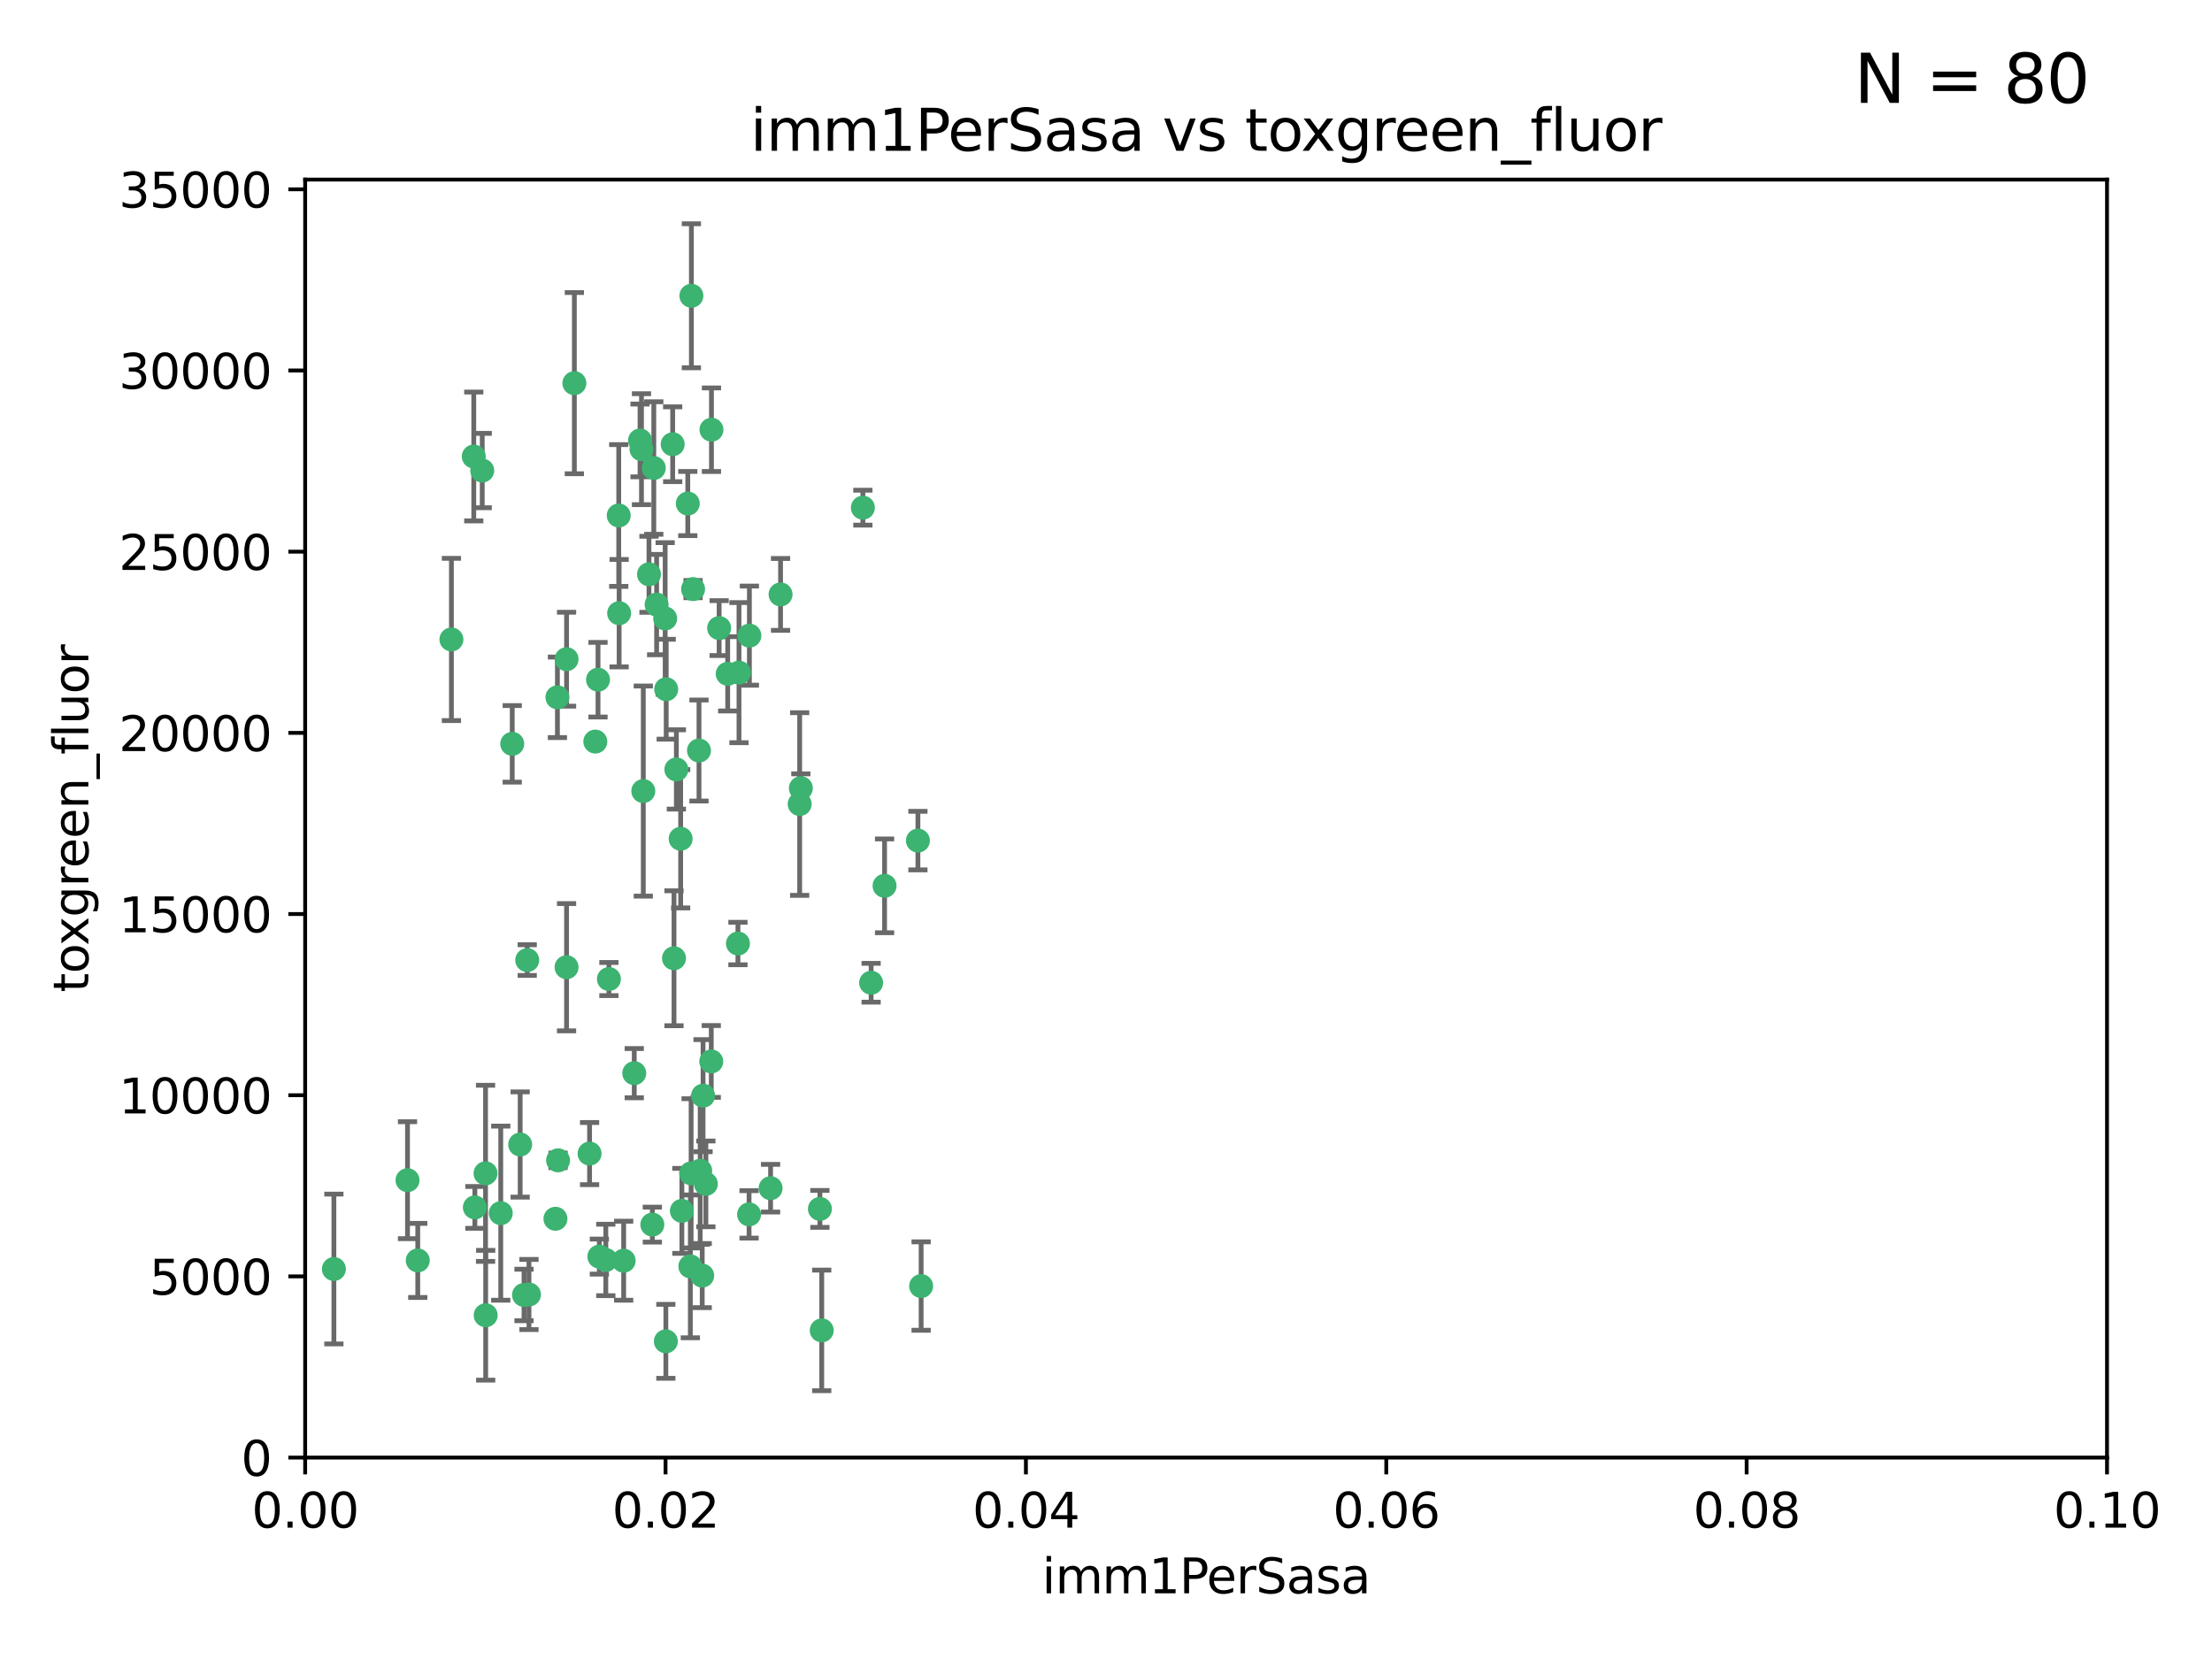 <?xml version="1.0" encoding="utf-8" standalone="no"?>
<!DOCTYPE svg PUBLIC "-//W3C//DTD SVG 1.1//EN"
  "http://www.w3.org/Graphics/SVG/1.1/DTD/svg11.dtd">
<svg xmlns:xlink="http://www.w3.org/1999/xlink" width="460.8pt" height="345.6pt" viewBox="0 0 460.8 345.6" xmlns="http://www.w3.org/2000/svg" version="1.1">
 <defs>
  <style type="text/css">*{stroke-linejoin: round; stroke-linecap: butt}</style>
 </defs>
 <g id="figure_1">
  <g id="patch_1">
   <path d="M 0 345.6 
L 460.8 345.6 
L 460.8 0 
L 0 0 
z
" style="fill: #ffffff"/>
  </g>
  <g id="axes_1">
   <g id="patch_2">
    <path d="M 63.571 303.64 
L 438.93 303.64 
L 438.93 37.411 
L 63.571 37.411 
z
" style="fill: #ffffff"/>
   </g>
   <g id="PathCollection_1">
    <defs>
     <path id="m66734a2873" d="M 0 1.118 
C 0.297 1.118 0.581 1 0.791 0.791 
C 1 0.581 1.118 0.297 1.118 0 
C 1.118 -0.297 1 -0.581 0.791 -0.791 
C 0.581 -1 0.297 -1.118 0 -1.118 
C -0.297 -1.118 -0.581 -1 -0.791 -0.791 
C -1 -0.581 -1.118 -0.297 -1.118 0 
C -1.118 0.297 -1 0.581 -0.791 0.791 
C -0.581 1 -0.297 1.118 0 1.118 
z
" style="stroke: #3cb371"/>
    </defs>
    <g clip-path="url(#p6721b896ba)">
     <use xlink:href="#m66734a2873" x="100.458" y="98.026" style="fill: #3cb371; stroke: #3cb371"/>
     <use xlink:href="#m66734a2873" x="98.695" y="95.094" style="fill: #3cb371; stroke: #3cb371"/>
     <use xlink:href="#m66734a2873" x="148.21" y="89.516" style="fill: #3cb371; stroke: #3cb371"/>
     <use xlink:href="#m66734a2873" x="138.568" y="128.839" style="fill: #3cb371; stroke: #3cb371"/>
     <use xlink:href="#m66734a2873" x="118.027" y="137.321" style="fill: #3cb371; stroke: #3cb371"/>
     <use xlink:href="#m66734a2873" x="133.331" y="91.754" style="fill: #3cb371; stroke: #3cb371"/>
     <use xlink:href="#m66734a2873" x="136.786" y="125.947" style="fill: #3cb371; stroke: #3cb371"/>
     <use xlink:href="#m66734a2873" x="124.016" y="154.483" style="fill: #3cb371; stroke: #3cb371"/>
     <use xlink:href="#m66734a2873" x="128.894" y="107.386" style="fill: #3cb371; stroke: #3cb371"/>
     <use xlink:href="#m66734a2873" x="135.196" y="119.635" style="fill: #3cb371; stroke: #3cb371"/>
     <use xlink:href="#m66734a2873" x="119.649" y="79.819" style="fill: #3cb371; stroke: #3cb371"/>
     <use xlink:href="#m66734a2873" x="144.38" y="122.72" style="fill: #3cb371; stroke: #3cb371"/>
     <use xlink:href="#m66734a2873" x="126.849" y="203.953" style="fill: #3cb371; stroke: #3cb371"/>
     <use xlink:href="#m66734a2873" x="106.707" y="154.954" style="fill: #3cb371; stroke: #3cb371"/>
     <use xlink:href="#m66734a2873" x="143.28" y="104.896" style="fill: #3cb371; stroke: #3cb371"/>
     <use xlink:href="#m66734a2873" x="145.613" y="156.348" style="fill: #3cb371; stroke: #3cb371"/>
     <use xlink:href="#m66734a2873" x="179.751" y="105.756" style="fill: #3cb371; stroke: #3cb371"/>
     <use xlink:href="#m66734a2873" x="136.196" y="97.498" style="fill: #3cb371; stroke: #3cb371"/>
     <use xlink:href="#m66734a2873" x="140.132" y="92.545" style="fill: #3cb371; stroke: #3cb371"/>
     <use xlink:href="#m66734a2873" x="109.831" y="200.005" style="fill: #3cb371; stroke: #3cb371"/>
     <use xlink:href="#m66734a2873" x="149.81" y="130.84" style="fill: #3cb371; stroke: #3cb371"/>
     <use xlink:href="#m66734a2873" x="135.895" y="255.109" style="fill: #3cb371; stroke: #3cb371"/>
     <use xlink:href="#m66734a2873" x="140.407" y="199.62" style="fill: #3cb371; stroke: #3cb371"/>
     <use xlink:href="#m66734a2873" x="151.594" y="140.37" style="fill: #3cb371; stroke: #3cb371"/>
     <use xlink:href="#m66734a2873" x="133.632" y="93.572" style="fill: #3cb371; stroke: #3cb371"/>
     <use xlink:href="#m66734a2873" x="128.977" y="127.738" style="fill: #3cb371; stroke: #3cb371"/>
     <use xlink:href="#m66734a2873" x="116.121" y="145.262" style="fill: #3cb371; stroke: #3cb371"/>
     <use xlink:href="#m66734a2873" x="153.946" y="140.122" style="fill: #3cb371; stroke: #3cb371"/>
     <use xlink:href="#m66734a2873" x="145.864" y="243.887" style="fill: #3cb371; stroke: #3cb371"/>
     <use xlink:href="#m66734a2873" x="144.029" y="61.614" style="fill: #3cb371; stroke: #3cb371"/>
     <use xlink:href="#m66734a2873" x="156.112" y="132.411" style="fill: #3cb371; stroke: #3cb371"/>
     <use xlink:href="#m66734a2873" x="115.709" y="253.893" style="fill: #3cb371; stroke: #3cb371"/>
     <use xlink:href="#m66734a2873" x="160.527" y="247.522" style="fill: #3cb371; stroke: #3cb371"/>
     <use xlink:href="#m66734a2873" x="181.47" y="204.723" style="fill: #3cb371; stroke: #3cb371"/>
     <use xlink:href="#m66734a2873" x="166.831" y="164.19" style="fill: #3cb371; stroke: #3cb371"/>
     <use xlink:href="#m66734a2873" x="94.037" y="133.213" style="fill: #3cb371; stroke: #3cb371"/>
     <use xlink:href="#m66734a2873" x="140.899" y="160.289" style="fill: #3cb371; stroke: #3cb371"/>
     <use xlink:href="#m66734a2873" x="153.727" y="196.552" style="fill: #3cb371; stroke: #3cb371"/>
     <use xlink:href="#m66734a2873" x="148.169" y="221.118" style="fill: #3cb371; stroke: #3cb371"/>
     <use xlink:href="#m66734a2873" x="141.792" y="174.728" style="fill: #3cb371; stroke: #3cb371"/>
     <use xlink:href="#m66734a2873" x="143.973" y="244.424" style="fill: #3cb371; stroke: #3cb371"/>
     <use xlink:href="#m66734a2873" x="69.554" y="264.357" style="fill: #3cb371; stroke: #3cb371"/>
     <use xlink:href="#m66734a2873" x="124.578" y="141.593" style="fill: #3cb371; stroke: #3cb371"/>
     <use xlink:href="#m66734a2873" x="191.219" y="175.112" style="fill: #3cb371; stroke: #3cb371"/>
     <use xlink:href="#m66734a2873" x="109.163" y="269.764" style="fill: #3cb371; stroke: #3cb371"/>
     <use xlink:href="#m66734a2873" x="98.924" y="251.524" style="fill: #3cb371; stroke: #3cb371"/>
     <use xlink:href="#m66734a2873" x="134.01" y="164.794" style="fill: #3cb371; stroke: #3cb371"/>
     <use xlink:href="#m66734a2873" x="124.855" y="261.772" style="fill: #3cb371; stroke: #3cb371"/>
     <use xlink:href="#m66734a2873" x="129.921" y="262.628" style="fill: #3cb371; stroke: #3cb371"/>
     <use xlink:href="#m66734a2873" x="87.028" y="262.571" style="fill: #3cb371; stroke: #3cb371"/>
     <use xlink:href="#m66734a2873" x="126.203" y="262.474" style="fill: #3cb371; stroke: #3cb371"/>
     <use xlink:href="#m66734a2873" x="138.782" y="143.576" style="fill: #3cb371; stroke: #3cb371"/>
     <use xlink:href="#m66734a2873" x="84.891" y="245.856" style="fill: #3cb371; stroke: #3cb371"/>
     <use xlink:href="#m66734a2873" x="108.36" y="238.42" style="fill: #3cb371; stroke: #3cb371"/>
     <use xlink:href="#m66734a2873" x="142.046" y="252.246" style="fill: #3cb371; stroke: #3cb371"/>
     <use xlink:href="#m66734a2873" x="59.032" y="258.827" style="fill: #3cb371; stroke: #3cb371"/>
     <use xlink:href="#m66734a2873" x="170.802" y="251.838" style="fill: #3cb371; stroke: #3cb371"/>
     <use xlink:href="#m66734a2873" x="138.709" y="279.423" style="fill: #3cb371; stroke: #3cb371"/>
     <use xlink:href="#m66734a2873" x="166.587" y="167.495" style="fill: #3cb371; stroke: #3cb371"/>
     <use xlink:href="#m66734a2873" x="104.316" y="252.723" style="fill: #3cb371; stroke: #3cb371"/>
     <use xlink:href="#m66734a2873" x="132.127" y="223.562" style="fill: #3cb371; stroke: #3cb371"/>
     <use xlink:href="#m66734a2873" x="101.148" y="244.428" style="fill: #3cb371; stroke: #3cb371"/>
     <use xlink:href="#m66734a2873" x="101.176" y="273.991" style="fill: #3cb371; stroke: #3cb371"/>
     <use xlink:href="#m66734a2873" x="162.604" y="123.828" style="fill: #3cb371; stroke: #3cb371"/>
     <use xlink:href="#m66734a2873" x="122.819" y="240.314" style="fill: #3cb371; stroke: #3cb371"/>
     <use xlink:href="#m66734a2873" x="116.256" y="241.718" style="fill: #3cb371; stroke: #3cb371"/>
     <use xlink:href="#m66734a2873" x="156.045" y="252.978" style="fill: #3cb371; stroke: #3cb371"/>
     <use xlink:href="#m66734a2873" x="110.194" y="269.669" style="fill: #3cb371; stroke: #3cb371"/>
     <use xlink:href="#m66734a2873" x="146.283" y="265.728" style="fill: #3cb371; stroke: #3cb371"/>
     <use xlink:href="#m66734a2873" x="171.183" y="277.145" style="fill: #3cb371; stroke: #3cb371"/>
     <use xlink:href="#m66734a2873" x="118.024" y="201.488" style="fill: #3cb371; stroke: #3cb371"/>
     <use xlink:href="#m66734a2873" x="143.811" y="263.81" style="fill: #3cb371; stroke: #3cb371"/>
     <use xlink:href="#m66734a2873" x="184.271" y="184.534" style="fill: #3cb371; stroke: #3cb371"/>
     <use xlink:href="#m66734a2873" x="147.046" y="246.624" style="fill: #3cb371; stroke: #3cb371"/>
     <use xlink:href="#m66734a2873" x="191.887" y="267.91" style="fill: #3cb371; stroke: #3cb371"/>
     <use xlink:href="#m66734a2873" x="146.461" y="228.248" style="fill: #3cb371; stroke: #3cb371"/>
    </g>
   </g>
   <g id="matplotlib.axis_1">
    <g id="xtick_1">
     <g id="line2d_1">
      <defs>
       <path id="m97f0ced7b3" d="M 0 0 
L 0 3.5 
" style="stroke: #000000; stroke-width: 0.8"/>
      </defs>
      <g>
       <use xlink:href="#m97f0ced7b3" x="63.571" y="303.64" style="stroke: #000000; stroke-width: 0.8"/>
      </g>
     </g>
     <g id="text_1">
      <!-- 0.00 -->
      <g transform="translate(52.438 318.238)scale(0.1 -0.1)">
       <defs>
        <path id="DejaVuSans-30" d="M 2034 4250 
Q 1547 4250 1301 3770 
Q 1056 3291 1056 2328 
Q 1056 1369 1301 889 
Q 1547 409 2034 409 
Q 2525 409 2770 889 
Q 3016 1369 3016 2328 
Q 3016 3291 2770 3770 
Q 2525 4250 2034 4250 
z
M 2034 4750 
Q 2819 4750 3233 4129 
Q 3647 3509 3647 2328 
Q 3647 1150 3233 529 
Q 2819 -91 2034 -91 
Q 1250 -91 836 529 
Q 422 1150 422 2328 
Q 422 3509 836 4129 
Q 1250 4750 2034 4750 
z
" transform="scale(0.016)"/>
        <path id="DejaVuSans-2e" d="M 684 794 
L 1344 794 
L 1344 0 
L 684 0 
L 684 794 
z
" transform="scale(0.016)"/>
       </defs>
       <use xlink:href="#DejaVuSans-30"/>
       <use xlink:href="#DejaVuSans-2e" x="63.623"/>
       <use xlink:href="#DejaVuSans-30" x="95.41"/>
       <use xlink:href="#DejaVuSans-30" x="159.033"/>
      </g>
     </g>
    </g>
    <g id="xtick_2">
     <g id="line2d_2">
      <g>
       <use xlink:href="#m97f0ced7b3" x="138.643" y="303.64" style="stroke: #000000; stroke-width: 0.8"/>
      </g>
     </g>
     <g id="text_2">
      <!-- 0.02 -->
      <g transform="translate(127.51 318.238)scale(0.1 -0.1)">
       <defs>
        <path id="DejaVuSans-32" d="M 1228 531 
L 3431 531 
L 3431 0 
L 469 0 
L 469 531 
Q 828 903 1448 1529 
Q 2069 2156 2228 2338 
Q 2531 2678 2651 2914 
Q 2772 3150 2772 3378 
Q 2772 3750 2511 3984 
Q 2250 4219 1831 4219 
Q 1534 4219 1204 4116 
Q 875 4013 500 3803 
L 500 4441 
Q 881 4594 1212 4672 
Q 1544 4750 1819 4750 
Q 2544 4750 2975 4387 
Q 3406 4025 3406 3419 
Q 3406 3131 3298 2873 
Q 3191 2616 2906 2266 
Q 2828 2175 2409 1742 
Q 1991 1309 1228 531 
z
" transform="scale(0.016)"/>
       </defs>
       <use xlink:href="#DejaVuSans-30"/>
       <use xlink:href="#DejaVuSans-2e" x="63.623"/>
       <use xlink:href="#DejaVuSans-30" x="95.41"/>
       <use xlink:href="#DejaVuSans-32" x="159.033"/>
      </g>
     </g>
    </g>
    <g id="xtick_3">
     <g id="line2d_3">
      <g>
       <use xlink:href="#m97f0ced7b3" x="213.715" y="303.64" style="stroke: #000000; stroke-width: 0.8"/>
      </g>
     </g>
     <g id="text_3">
      <!-- 0.04 -->
      <g transform="translate(202.582 318.238)scale(0.1 -0.1)">
       <defs>
        <path id="DejaVuSans-34" d="M 2419 4116 
L 825 1625 
L 2419 1625 
L 2419 4116 
z
M 2253 4666 
L 3047 4666 
L 3047 1625 
L 3713 1625 
L 3713 1100 
L 3047 1100 
L 3047 0 
L 2419 0 
L 2419 1100 
L 313 1100 
L 313 1709 
L 2253 4666 
z
" transform="scale(0.016)"/>
       </defs>
       <use xlink:href="#DejaVuSans-30"/>
       <use xlink:href="#DejaVuSans-2e" x="63.623"/>
       <use xlink:href="#DejaVuSans-30" x="95.41"/>
       <use xlink:href="#DejaVuSans-34" x="159.033"/>
      </g>
     </g>
    </g>
    <g id="xtick_4">
     <g id="line2d_4">
      <g>
       <use xlink:href="#m97f0ced7b3" x="288.786" y="303.64" style="stroke: #000000; stroke-width: 0.8"/>
      </g>
     </g>
     <g id="text_4">
      <!-- 0.06 -->
      <g transform="translate(277.654 318.238)scale(0.1 -0.1)">
       <defs>
        <path id="DejaVuSans-36" d="M 2113 2584 
Q 1688 2584 1439 2293 
Q 1191 2003 1191 1497 
Q 1191 994 1439 701 
Q 1688 409 2113 409 
Q 2538 409 2786 701 
Q 3034 994 3034 1497 
Q 3034 2003 2786 2293 
Q 2538 2584 2113 2584 
z
M 3366 4563 
L 3366 3988 
Q 3128 4100 2886 4159 
Q 2644 4219 2406 4219 
Q 1781 4219 1451 3797 
Q 1122 3375 1075 2522 
Q 1259 2794 1537 2939 
Q 1816 3084 2150 3084 
Q 2853 3084 3261 2657 
Q 3669 2231 3669 1497 
Q 3669 778 3244 343 
Q 2819 -91 2113 -91 
Q 1303 -91 875 529 
Q 447 1150 447 2328 
Q 447 3434 972 4092 
Q 1497 4750 2381 4750 
Q 2619 4750 2861 4703 
Q 3103 4656 3366 4563 
z
" transform="scale(0.016)"/>
       </defs>
       <use xlink:href="#DejaVuSans-30"/>
       <use xlink:href="#DejaVuSans-2e" x="63.623"/>
       <use xlink:href="#DejaVuSans-30" x="95.41"/>
       <use xlink:href="#DejaVuSans-36" x="159.033"/>
      </g>
     </g>
    </g>
    <g id="xtick_5">
     <g id="line2d_5">
      <g>
       <use xlink:href="#m97f0ced7b3" x="363.858" y="303.64" style="stroke: #000000; stroke-width: 0.8"/>
      </g>
     </g>
     <g id="text_5">
      <!-- 0.08 -->
      <g transform="translate(352.725 318.238)scale(0.1 -0.1)">
       <defs>
        <path id="DejaVuSans-38" d="M 2034 2216 
Q 1584 2216 1326 1975 
Q 1069 1734 1069 1313 
Q 1069 891 1326 650 
Q 1584 409 2034 409 
Q 2484 409 2743 651 
Q 3003 894 3003 1313 
Q 3003 1734 2745 1975 
Q 2488 2216 2034 2216 
z
M 1403 2484 
Q 997 2584 770 2862 
Q 544 3141 544 3541 
Q 544 4100 942 4425 
Q 1341 4750 2034 4750 
Q 2731 4750 3128 4425 
Q 3525 4100 3525 3541 
Q 3525 3141 3298 2862 
Q 3072 2584 2669 2484 
Q 3125 2378 3379 2068 
Q 3634 1759 3634 1313 
Q 3634 634 3220 271 
Q 2806 -91 2034 -91 
Q 1263 -91 848 271 
Q 434 634 434 1313 
Q 434 1759 690 2068 
Q 947 2378 1403 2484 
z
M 1172 3481 
Q 1172 3119 1398 2916 
Q 1625 2713 2034 2713 
Q 2441 2713 2670 2916 
Q 2900 3119 2900 3481 
Q 2900 3844 2670 4047 
Q 2441 4250 2034 4250 
Q 1625 4250 1398 4047 
Q 1172 3844 1172 3481 
z
" transform="scale(0.016)"/>
       </defs>
       <use xlink:href="#DejaVuSans-30"/>
       <use xlink:href="#DejaVuSans-2e" x="63.623"/>
       <use xlink:href="#DejaVuSans-30" x="95.41"/>
       <use xlink:href="#DejaVuSans-38" x="159.033"/>
      </g>
     </g>
    </g>
    <g id="xtick_6">
     <g id="line2d_6">
      <g>
       <use xlink:href="#m97f0ced7b3" x="438.93" y="303.64" style="stroke: #000000; stroke-width: 0.8"/>
      </g>
     </g>
     <g id="text_6">
      <!-- 0.10 -->
      <g transform="translate(427.797 318.238)scale(0.1 -0.1)">
       <defs>
        <path id="DejaVuSans-31" d="M 794 531 
L 1825 531 
L 1825 4091 
L 703 3866 
L 703 4441 
L 1819 4666 
L 2450 4666 
L 2450 531 
L 3481 531 
L 3481 0 
L 794 0 
L 794 531 
z
" transform="scale(0.016)"/>
       </defs>
       <use xlink:href="#DejaVuSans-30"/>
       <use xlink:href="#DejaVuSans-2e" x="63.623"/>
       <use xlink:href="#DejaVuSans-31" x="95.41"/>
       <use xlink:href="#DejaVuSans-30" x="159.033"/>
      </g>
     </g>
    </g>
    <g id="text_7">
     <!-- imm1PerSasa -->
     <g transform="translate(217.067 331.917)scale(0.1 -0.1)">
      <defs>
       <path id="DejaVuSans-69" d="M 603 3500 
L 1178 3500 
L 1178 0 
L 603 0 
L 603 3500 
z
M 603 4863 
L 1178 4863 
L 1178 4134 
L 603 4134 
L 603 4863 
z
" transform="scale(0.016)"/>
       <path id="DejaVuSans-6d" d="M 3328 2828 
Q 3544 3216 3844 3400 
Q 4144 3584 4550 3584 
Q 5097 3584 5394 3201 
Q 5691 2819 5691 2113 
L 5691 0 
L 5113 0 
L 5113 2094 
Q 5113 2597 4934 2840 
Q 4756 3084 4391 3084 
Q 3944 3084 3684 2787 
Q 3425 2491 3425 1978 
L 3425 0 
L 2847 0 
L 2847 2094 
Q 2847 2600 2669 2842 
Q 2491 3084 2119 3084 
Q 1678 3084 1418 2786 
Q 1159 2488 1159 1978 
L 1159 0 
L 581 0 
L 581 3500 
L 1159 3500 
L 1159 2956 
Q 1356 3278 1631 3431 
Q 1906 3584 2284 3584 
Q 2666 3584 2933 3390 
Q 3200 3197 3328 2828 
z
" transform="scale(0.016)"/>
       <path id="DejaVuSans-50" d="M 1259 4147 
L 1259 2394 
L 2053 2394 
Q 2494 2394 2734 2622 
Q 2975 2850 2975 3272 
Q 2975 3691 2734 3919 
Q 2494 4147 2053 4147 
L 1259 4147 
z
M 628 4666 
L 2053 4666 
Q 2838 4666 3239 4311 
Q 3641 3956 3641 3272 
Q 3641 2581 3239 2228 
Q 2838 1875 2053 1875 
L 1259 1875 
L 1259 0 
L 628 0 
L 628 4666 
z
" transform="scale(0.016)"/>
       <path id="DejaVuSans-65" d="M 3597 1894 
L 3597 1613 
L 953 1613 
Q 991 1019 1311 708 
Q 1631 397 2203 397 
Q 2534 397 2845 478 
Q 3156 559 3463 722 
L 3463 178 
Q 3153 47 2828 -22 
Q 2503 -91 2169 -91 
Q 1331 -91 842 396 
Q 353 884 353 1716 
Q 353 2575 817 3079 
Q 1281 3584 2069 3584 
Q 2775 3584 3186 3129 
Q 3597 2675 3597 1894 
z
M 3022 2063 
Q 3016 2534 2758 2815 
Q 2500 3097 2075 3097 
Q 1594 3097 1305 2825 
Q 1016 2553 972 2059 
L 3022 2063 
z
" transform="scale(0.016)"/>
       <path id="DejaVuSans-72" d="M 2631 2963 
Q 2534 3019 2420 3045 
Q 2306 3072 2169 3072 
Q 1681 3072 1420 2755 
Q 1159 2438 1159 1844 
L 1159 0 
L 581 0 
L 581 3500 
L 1159 3500 
L 1159 2956 
Q 1341 3275 1631 3429 
Q 1922 3584 2338 3584 
Q 2397 3584 2469 3576 
Q 2541 3569 2628 3553 
L 2631 2963 
z
" transform="scale(0.016)"/>
       <path id="DejaVuSans-53" d="M 3425 4513 
L 3425 3897 
Q 3066 4069 2747 4153 
Q 2428 4238 2131 4238 
Q 1616 4238 1336 4038 
Q 1056 3838 1056 3469 
Q 1056 3159 1242 3001 
Q 1428 2844 1947 2747 
L 2328 2669 
Q 3034 2534 3370 2195 
Q 3706 1856 3706 1288 
Q 3706 609 3251 259 
Q 2797 -91 1919 -91 
Q 1588 -91 1214 -16 
Q 841 59 441 206 
L 441 856 
Q 825 641 1194 531 
Q 1563 422 1919 422 
Q 2459 422 2753 634 
Q 3047 847 3047 1241 
Q 3047 1584 2836 1778 
Q 2625 1972 2144 2069 
L 1759 2144 
Q 1053 2284 737 2584 
Q 422 2884 422 3419 
Q 422 4038 858 4394 
Q 1294 4750 2059 4750 
Q 2388 4750 2728 4690 
Q 3069 4631 3425 4513 
z
" transform="scale(0.016)"/>
       <path id="DejaVuSans-61" d="M 2194 1759 
Q 1497 1759 1228 1600 
Q 959 1441 959 1056 
Q 959 750 1161 570 
Q 1363 391 1709 391 
Q 2188 391 2477 730 
Q 2766 1069 2766 1631 
L 2766 1759 
L 2194 1759 
z
M 3341 1997 
L 3341 0 
L 2766 0 
L 2766 531 
Q 2569 213 2275 61 
Q 1981 -91 1556 -91 
Q 1019 -91 701 211 
Q 384 513 384 1019 
Q 384 1609 779 1909 
Q 1175 2209 1959 2209 
L 2766 2209 
L 2766 2266 
Q 2766 2663 2505 2880 
Q 2244 3097 1772 3097 
Q 1472 3097 1187 3025 
Q 903 2953 641 2809 
L 641 3341 
Q 956 3463 1253 3523 
Q 1550 3584 1831 3584 
Q 2591 3584 2966 3190 
Q 3341 2797 3341 1997 
z
" transform="scale(0.016)"/>
       <path id="DejaVuSans-73" d="M 2834 3397 
L 2834 2853 
Q 2591 2978 2328 3040 
Q 2066 3103 1784 3103 
Q 1356 3103 1142 2972 
Q 928 2841 928 2578 
Q 928 2378 1081 2264 
Q 1234 2150 1697 2047 
L 1894 2003 
Q 2506 1872 2764 1633 
Q 3022 1394 3022 966 
Q 3022 478 2636 193 
Q 2250 -91 1575 -91 
Q 1294 -91 989 -36 
Q 684 19 347 128 
L 347 722 
Q 666 556 975 473 
Q 1284 391 1588 391 
Q 1994 391 2212 530 
Q 2431 669 2431 922 
Q 2431 1156 2273 1281 
Q 2116 1406 1581 1522 
L 1381 1569 
Q 847 1681 609 1914 
Q 372 2147 372 2553 
Q 372 3047 722 3315 
Q 1072 3584 1716 3584 
Q 2034 3584 2315 3537 
Q 2597 3491 2834 3397 
z
" transform="scale(0.016)"/>
      </defs>
      <use xlink:href="#DejaVuSans-69"/>
      <use xlink:href="#DejaVuSans-6d" x="27.783"/>
      <use xlink:href="#DejaVuSans-6d" x="125.195"/>
      <use xlink:href="#DejaVuSans-31" x="222.607"/>
      <use xlink:href="#DejaVuSans-50" x="286.23"/>
      <use xlink:href="#DejaVuSans-65" x="342.908"/>
      <use xlink:href="#DejaVuSans-72" x="404.432"/>
      <use xlink:href="#DejaVuSans-53" x="445.545"/>
      <use xlink:href="#DejaVuSans-61" x="509.021"/>
      <use xlink:href="#DejaVuSans-73" x="570.301"/>
      <use xlink:href="#DejaVuSans-61" x="622.4"/>
     </g>
    </g>
   </g>
   <g id="matplotlib.axis_2">
    <g id="ytick_1">
     <g id="line2d_7">
      <defs>
       <path id="mce66f04a46" d="M 0 0 
L -3.5 0 
" style="stroke: #000000; stroke-width: 0.8"/>
      </defs>
      <g>
       <use xlink:href="#mce66f04a46" x="63.571" y="303.64" style="stroke: #000000; stroke-width: 0.8"/>
      </g>
     </g>
     <g id="text_8">
      <!-- 0 -->
      <g transform="translate(50.209 307.439)scale(0.1 -0.1)">
       <use xlink:href="#DejaVuSans-30"/>
      </g>
     </g>
    </g>
    <g id="ytick_2">
     <g id="line2d_8">
      <g>
       <use xlink:href="#mce66f04a46" x="63.571" y="265.897" style="stroke: #000000; stroke-width: 0.8"/>
      </g>
     </g>
     <g id="text_9">
      <!-- 5000 -->
      <g transform="translate(31.121 269.696)scale(0.1 -0.1)">
       <defs>
        <path id="DejaVuSans-35" d="M 691 4666 
L 3169 4666 
L 3169 4134 
L 1269 4134 
L 1269 2991 
Q 1406 3038 1543 3061 
Q 1681 3084 1819 3084 
Q 2600 3084 3056 2656 
Q 3513 2228 3513 1497 
Q 3513 744 3044 326 
Q 2575 -91 1722 -91 
Q 1428 -91 1123 -41 
Q 819 9 494 109 
L 494 744 
Q 775 591 1075 516 
Q 1375 441 1709 441 
Q 2250 441 2565 725 
Q 2881 1009 2881 1497 
Q 2881 1984 2565 2268 
Q 2250 2553 1709 2553 
Q 1456 2553 1204 2497 
Q 953 2441 691 2322 
L 691 4666 
z
" transform="scale(0.016)"/>
       </defs>
       <use xlink:href="#DejaVuSans-35"/>
       <use xlink:href="#DejaVuSans-30" x="63.623"/>
       <use xlink:href="#DejaVuSans-30" x="127.246"/>
       <use xlink:href="#DejaVuSans-30" x="190.869"/>
      </g>
     </g>
    </g>
    <g id="ytick_3">
     <g id="line2d_9">
      <g>
       <use xlink:href="#mce66f04a46" x="63.571" y="228.154" style="stroke: #000000; stroke-width: 0.8"/>
      </g>
     </g>
     <g id="text_10">
      <!-- 10000 -->
      <g transform="translate(24.759 231.953)scale(0.1 -0.1)">
       <use xlink:href="#DejaVuSans-31"/>
       <use xlink:href="#DejaVuSans-30" x="63.623"/>
       <use xlink:href="#DejaVuSans-30" x="127.246"/>
       <use xlink:href="#DejaVuSans-30" x="190.869"/>
       <use xlink:href="#DejaVuSans-30" x="254.492"/>
      </g>
     </g>
    </g>
    <g id="ytick_4">
     <g id="line2d_10">
      <g>
       <use xlink:href="#mce66f04a46" x="63.571" y="190.411" style="stroke: #000000; stroke-width: 0.8"/>
      </g>
     </g>
     <g id="text_11">
      <!-- 15000 -->
      <g transform="translate(24.759 194.21)scale(0.1 -0.1)">
       <use xlink:href="#DejaVuSans-31"/>
       <use xlink:href="#DejaVuSans-35" x="63.623"/>
       <use xlink:href="#DejaVuSans-30" x="127.246"/>
       <use xlink:href="#DejaVuSans-30" x="190.869"/>
       <use xlink:href="#DejaVuSans-30" x="254.492"/>
      </g>
     </g>
    </g>
    <g id="ytick_5">
     <g id="line2d_11">
      <g>
       <use xlink:href="#mce66f04a46" x="63.571" y="152.668" style="stroke: #000000; stroke-width: 0.8"/>
      </g>
     </g>
     <g id="text_12">
      <!-- 20000 -->
      <g transform="translate(24.759 156.467)scale(0.1 -0.1)">
       <use xlink:href="#DejaVuSans-32"/>
       <use xlink:href="#DejaVuSans-30" x="63.623"/>
       <use xlink:href="#DejaVuSans-30" x="127.246"/>
       <use xlink:href="#DejaVuSans-30" x="190.869"/>
       <use xlink:href="#DejaVuSans-30" x="254.492"/>
      </g>
     </g>
    </g>
    <g id="ytick_6">
     <g id="line2d_12">
      <g>
       <use xlink:href="#mce66f04a46" x="63.571" y="114.925" style="stroke: #000000; stroke-width: 0.8"/>
      </g>
     </g>
     <g id="text_13">
      <!-- 25000 -->
      <g transform="translate(24.759 118.724)scale(0.1 -0.1)">
       <use xlink:href="#DejaVuSans-32"/>
       <use xlink:href="#DejaVuSans-35" x="63.623"/>
       <use xlink:href="#DejaVuSans-30" x="127.246"/>
       <use xlink:href="#DejaVuSans-30" x="190.869"/>
       <use xlink:href="#DejaVuSans-30" x="254.492"/>
      </g>
     </g>
    </g>
    <g id="ytick_7">
     <g id="line2d_13">
      <g>
       <use xlink:href="#mce66f04a46" x="63.571" y="77.181" style="stroke: #000000; stroke-width: 0.8"/>
      </g>
     </g>
     <g id="text_14">
      <!-- 30000 -->
      <g transform="translate(24.759 80.981)scale(0.1 -0.1)">
       <defs>
        <path id="DejaVuSans-33" d="M 2597 2516 
Q 3050 2419 3304 2112 
Q 3559 1806 3559 1356 
Q 3559 666 3084 287 
Q 2609 -91 1734 -91 
Q 1441 -91 1130 -33 
Q 819 25 488 141 
L 488 750 
Q 750 597 1062 519 
Q 1375 441 1716 441 
Q 2309 441 2620 675 
Q 2931 909 2931 1356 
Q 2931 1769 2642 2001 
Q 2353 2234 1838 2234 
L 1294 2234 
L 1294 2753 
L 1863 2753 
Q 2328 2753 2575 2939 
Q 2822 3125 2822 3475 
Q 2822 3834 2567 4026 
Q 2313 4219 1838 4219 
Q 1578 4219 1281 4162 
Q 984 4106 628 3988 
L 628 4550 
Q 988 4650 1302 4700 
Q 1616 4750 1894 4750 
Q 2613 4750 3031 4423 
Q 3450 4097 3450 3541 
Q 3450 3153 3228 2886 
Q 3006 2619 2597 2516 
z
" transform="scale(0.016)"/>
       </defs>
       <use xlink:href="#DejaVuSans-33"/>
       <use xlink:href="#DejaVuSans-30" x="63.623"/>
       <use xlink:href="#DejaVuSans-30" x="127.246"/>
       <use xlink:href="#DejaVuSans-30" x="190.869"/>
       <use xlink:href="#DejaVuSans-30" x="254.492"/>
      </g>
     </g>
    </g>
    <g id="ytick_8">
     <g id="line2d_14">
      <g>
       <use xlink:href="#mce66f04a46" x="63.571" y="39.438" style="stroke: #000000; stroke-width: 0.8"/>
      </g>
     </g>
     <g id="text_15">
      <!-- 35000 -->
      <g transform="translate(24.759 43.238)scale(0.1 -0.1)">
       <use xlink:href="#DejaVuSans-33"/>
       <use xlink:href="#DejaVuSans-35" x="63.623"/>
       <use xlink:href="#DejaVuSans-30" x="127.246"/>
       <use xlink:href="#DejaVuSans-30" x="190.869"/>
       <use xlink:href="#DejaVuSans-30" x="254.492"/>
      </g>
     </g>
    </g>
    <g id="text_16">
     <!-- toxgreen_fluor -->
     <g transform="translate(18.401 206.72)rotate(-90)scale(0.1 -0.1)">
      <defs>
       <path id="DejaVuSans-74" d="M 1172 4494 
L 1172 3500 
L 2356 3500 
L 2356 3053 
L 1172 3053 
L 1172 1153 
Q 1172 725 1289 603 
Q 1406 481 1766 481 
L 2356 481 
L 2356 0 
L 1766 0 
Q 1100 0 847 248 
Q 594 497 594 1153 
L 594 3053 
L 172 3053 
L 172 3500 
L 594 3500 
L 594 4494 
L 1172 4494 
z
" transform="scale(0.016)"/>
       <path id="DejaVuSans-6f" d="M 1959 3097 
Q 1497 3097 1228 2736 
Q 959 2375 959 1747 
Q 959 1119 1226 758 
Q 1494 397 1959 397 
Q 2419 397 2687 759 
Q 2956 1122 2956 1747 
Q 2956 2369 2687 2733 
Q 2419 3097 1959 3097 
z
M 1959 3584 
Q 2709 3584 3137 3096 
Q 3566 2609 3566 1747 
Q 3566 888 3137 398 
Q 2709 -91 1959 -91 
Q 1206 -91 779 398 
Q 353 888 353 1747 
Q 353 2609 779 3096 
Q 1206 3584 1959 3584 
z
" transform="scale(0.016)"/>
       <path id="DejaVuSans-78" d="M 3513 3500 
L 2247 1797 
L 3578 0 
L 2900 0 
L 1881 1375 
L 863 0 
L 184 0 
L 1544 1831 
L 300 3500 
L 978 3500 
L 1906 2253 
L 2834 3500 
L 3513 3500 
z
" transform="scale(0.016)"/>
       <path id="DejaVuSans-67" d="M 2906 1791 
Q 2906 2416 2648 2759 
Q 2391 3103 1925 3103 
Q 1463 3103 1205 2759 
Q 947 2416 947 1791 
Q 947 1169 1205 825 
Q 1463 481 1925 481 
Q 2391 481 2648 825 
Q 2906 1169 2906 1791 
z
M 3481 434 
Q 3481 -459 3084 -895 
Q 2688 -1331 1869 -1331 
Q 1566 -1331 1297 -1286 
Q 1028 -1241 775 -1147 
L 775 -588 
Q 1028 -725 1275 -790 
Q 1522 -856 1778 -856 
Q 2344 -856 2625 -561 
Q 2906 -266 2906 331 
L 2906 616 
Q 2728 306 2450 153 
Q 2172 0 1784 0 
Q 1141 0 747 490 
Q 353 981 353 1791 
Q 353 2603 747 3093 
Q 1141 3584 1784 3584 
Q 2172 3584 2450 3431 
Q 2728 3278 2906 2969 
L 2906 3500 
L 3481 3500 
L 3481 434 
z
" transform="scale(0.016)"/>
       <path id="DejaVuSans-6e" d="M 3513 2113 
L 3513 0 
L 2938 0 
L 2938 2094 
Q 2938 2591 2744 2837 
Q 2550 3084 2163 3084 
Q 1697 3084 1428 2787 
Q 1159 2491 1159 1978 
L 1159 0 
L 581 0 
L 581 3500 
L 1159 3500 
L 1159 2956 
Q 1366 3272 1645 3428 
Q 1925 3584 2291 3584 
Q 2894 3584 3203 3211 
Q 3513 2838 3513 2113 
z
" transform="scale(0.016)"/>
       <path id="DejaVuSans-5f" d="M 3263 -1063 
L 3263 -1509 
L -63 -1509 
L -63 -1063 
L 3263 -1063 
z
" transform="scale(0.016)"/>
       <path id="DejaVuSans-66" d="M 2375 4863 
L 2375 4384 
L 1825 4384 
Q 1516 4384 1395 4259 
Q 1275 4134 1275 3809 
L 1275 3500 
L 2222 3500 
L 2222 3053 
L 1275 3053 
L 1275 0 
L 697 0 
L 697 3053 
L 147 3053 
L 147 3500 
L 697 3500 
L 697 3744 
Q 697 4328 969 4595 
Q 1241 4863 1831 4863 
L 2375 4863 
z
" transform="scale(0.016)"/>
       <path id="DejaVuSans-6c" d="M 603 4863 
L 1178 4863 
L 1178 0 
L 603 0 
L 603 4863 
z
" transform="scale(0.016)"/>
       <path id="DejaVuSans-75" d="M 544 1381 
L 544 3500 
L 1119 3500 
L 1119 1403 
Q 1119 906 1312 657 
Q 1506 409 1894 409 
Q 2359 409 2629 706 
Q 2900 1003 2900 1516 
L 2900 3500 
L 3475 3500 
L 3475 0 
L 2900 0 
L 2900 538 
Q 2691 219 2414 64 
Q 2138 -91 1772 -91 
Q 1169 -91 856 284 
Q 544 659 544 1381 
z
M 1991 3584 
L 1991 3584 
z
" transform="scale(0.016)"/>
      </defs>
      <use xlink:href="#DejaVuSans-74"/>
      <use xlink:href="#DejaVuSans-6f" x="39.209"/>
      <use xlink:href="#DejaVuSans-78" x="97.266"/>
      <use xlink:href="#DejaVuSans-67" x="156.445"/>
      <use xlink:href="#DejaVuSans-72" x="219.922"/>
      <use xlink:href="#DejaVuSans-65" x="258.785"/>
      <use xlink:href="#DejaVuSans-65" x="320.309"/>
      <use xlink:href="#DejaVuSans-6e" x="381.832"/>
      <use xlink:href="#DejaVuSans-5f" x="445.211"/>
      <use xlink:href="#DejaVuSans-66" x="495.211"/>
      <use xlink:href="#DejaVuSans-6c" x="530.416"/>
      <use xlink:href="#DejaVuSans-75" x="558.199"/>
      <use xlink:href="#DejaVuSans-6f" x="621.578"/>
      <use xlink:href="#DejaVuSans-72" x="682.76"/>
     </g>
    </g>
   </g>
   <g id="LineCollection_1">
    <path d="M 100.458 105.772 
L 100.458 90.281 
" clip-path="url(#p6721b896ba)" style="fill: none; stroke: #696969"/>
    <path d="M 98.695 108.514 
L 98.695 81.675 
" clip-path="url(#p6721b896ba)" style="fill: none; stroke: #696969"/>
    <path d="M 148.21 98.217 
L 148.21 80.815 
" clip-path="url(#p6721b896ba)" style="fill: none; stroke: #696969"/>
    <path d="M 138.568 144.637 
L 138.568 113.041 
" clip-path="url(#p6721b896ba)" style="fill: none; stroke: #696969"/>
    <path d="M 118.027 147.102 
L 118.027 127.541 
" clip-path="url(#p6721b896ba)" style="fill: none; stroke: #696969"/>
    <path d="M 133.331 99.334 
L 133.331 84.174 
" clip-path="url(#p6721b896ba)" style="fill: none; stroke: #696969"/>
    <path d="M 136.786 136.397 
L 136.786 115.497 
" clip-path="url(#p6721b896ba)" style="fill: none; stroke: #696969"/>
    <path d="M 124.016 155.048 
L 124.016 153.918 
" clip-path="url(#p6721b896ba)" style="fill: none; stroke: #696969"/>
    <path d="M 128.894 122.155 
L 128.894 92.617 
" clip-path="url(#p6721b896ba)" style="fill: none; stroke: #696969"/>
    <path d="M 135.196 127.554 
L 135.196 111.717 
" clip-path="url(#p6721b896ba)" style="fill: none; stroke: #696969"/>
    <path d="M 119.649 98.693 
L 119.649 60.945 
" clip-path="url(#p6721b896ba)" style="fill: none; stroke: #696969"/>
    <path d="M 144.38 124.514 
L 144.38 120.926 
" clip-path="url(#p6721b896ba)" style="fill: none; stroke: #696969"/>
    <path d="M 126.849 207.405 
L 126.849 200.501 
" clip-path="url(#p6721b896ba)" style="fill: none; stroke: #696969"/>
    <path d="M 106.707 162.929 
L 106.707 146.979 
" clip-path="url(#p6721b896ba)" style="fill: none; stroke: #696969"/>
    <path d="M 143.28 111.578 
L 143.28 98.214 
" clip-path="url(#p6721b896ba)" style="fill: none; stroke: #696969"/>
    <path d="M 145.613 166.868 
L 145.613 145.829 
" clip-path="url(#p6721b896ba)" style="fill: none; stroke: #696969"/>
    <path d="M 179.751 109.392 
L 179.751 102.12 
" clip-path="url(#p6721b896ba)" style="fill: none; stroke: #696969"/>
    <path d="M 136.196 111.302 
L 136.196 83.693 
" clip-path="url(#p6721b896ba)" style="fill: none; stroke: #696969"/>
    <path d="M 140.132 100.341 
L 140.132 84.749 
" clip-path="url(#p6721b896ba)" style="fill: none; stroke: #696969"/>
    <path d="M 109.831 203.204 
L 109.831 196.806 
" clip-path="url(#p6721b896ba)" style="fill: none; stroke: #696969"/>
    <path d="M 149.81 136.561 
L 149.81 125.12 
" clip-path="url(#p6721b896ba)" style="fill: none; stroke: #696969"/>
    <path d="M 135.895 258.755 
L 135.895 251.464 
" clip-path="url(#p6721b896ba)" style="fill: none; stroke: #696969"/>
    <path d="M 140.407 213.675 
L 140.407 185.565 
" clip-path="url(#p6721b896ba)" style="fill: none; stroke: #696969"/>
    <path d="M 151.594 148.106 
L 151.594 132.634 
" clip-path="url(#p6721b896ba)" style="fill: none; stroke: #696969"/>
    <path d="M 133.632 105.129 
L 133.632 82.016 
" clip-path="url(#p6721b896ba)" style="fill: none; stroke: #696969"/>
    <path d="M 128.977 138.926 
L 128.977 116.549 
" clip-path="url(#p6721b896ba)" style="fill: none; stroke: #696969"/>
    <path d="M 116.121 153.647 
L 116.121 136.877 
" clip-path="url(#p6721b896ba)" style="fill: none; stroke: #696969"/>
    <path d="M 153.946 154.719 
L 153.946 125.526 
" clip-path="url(#p6721b896ba)" style="fill: none; stroke: #696969"/>
    <path d="M 145.864 259.205 
L 145.864 228.569 
" clip-path="url(#p6721b896ba)" style="fill: none; stroke: #696969"/>
    <path d="M 144.029 76.614 
L 144.029 46.614 
" clip-path="url(#p6721b896ba)" style="fill: none; stroke: #696969"/>
    <path d="M 156.112 142.738 
L 156.112 122.084 
" clip-path="url(#p6721b896ba)" style="fill: none; stroke: #696969"/>
    <path d="M 115.709 254.845 
L 115.709 252.94 
" clip-path="url(#p6721b896ba)" style="fill: none; stroke: #696969"/>
    <path d="M 160.527 252.489 
L 160.527 242.555 
" clip-path="url(#p6721b896ba)" style="fill: none; stroke: #696969"/>
    <path d="M 181.47 208.763 
L 181.47 200.682 
" clip-path="url(#p6721b896ba)" style="fill: none; stroke: #696969"/>
    <path d="M 166.831 167.175 
L 166.831 161.206 
" clip-path="url(#p6721b896ba)" style="fill: none; stroke: #696969"/>
    <path d="M 94.037 150.11 
L 94.037 116.316 
" clip-path="url(#p6721b896ba)" style="fill: none; stroke: #696969"/>
    <path d="M 140.899 168.551 
L 140.899 152.026 
" clip-path="url(#p6721b896ba)" style="fill: none; stroke: #696969"/>
    <path d="M 153.727 200.974 
L 153.727 192.13 
" clip-path="url(#p6721b896ba)" style="fill: none; stroke: #696969"/>
    <path d="M 148.169 228.596 
L 148.169 213.64 
" clip-path="url(#p6721b896ba)" style="fill: none; stroke: #696969"/>
    <path d="M 141.792 189.135 
L 141.792 160.322 
" clip-path="url(#p6721b896ba)" style="fill: none; stroke: #696969"/>
    <path d="M 143.973 259.965 
L 143.973 228.883 
" clip-path="url(#p6721b896ba)" style="fill: none; stroke: #696969"/>
    <path d="M 69.554 279.964 
L 69.554 248.75 
" clip-path="url(#p6721b896ba)" style="fill: none; stroke: #696969"/>
    <path d="M 124.578 149.363 
L 124.578 133.823 
" clip-path="url(#p6721b896ba)" style="fill: none; stroke: #696969"/>
    <path d="M 191.219 181.212 
L 191.219 169.013 
" clip-path="url(#p6721b896ba)" style="fill: none; stroke: #696969"/>
    <path d="M 109.163 275.127 
L 109.163 264.4 
" clip-path="url(#p6721b896ba)" style="fill: none; stroke: #696969"/>
    <path d="M 98.924 255.883 
L 98.924 247.164 
" clip-path="url(#p6721b896ba)" style="fill: none; stroke: #696969"/>
    <path d="M 134.01 186.68 
L 134.01 142.908 
" clip-path="url(#p6721b896ba)" style="fill: none; stroke: #696969"/>
    <path d="M 124.855 265.422 
L 124.855 258.121 
" clip-path="url(#p6721b896ba)" style="fill: none; stroke: #696969"/>
    <path d="M 129.921 270.857 
L 129.921 254.399 
" clip-path="url(#p6721b896ba)" style="fill: none; stroke: #696969"/>
    <path d="M 87.028 270.288 
L 87.028 254.854 
" clip-path="url(#p6721b896ba)" style="fill: none; stroke: #696969"/>
    <path d="M 126.203 269.915 
L 126.203 255.033 
" clip-path="url(#p6721b896ba)" style="fill: none; stroke: #696969"/>
    <path d="M 138.782 153.98 
L 138.782 133.171 
" clip-path="url(#p6721b896ba)" style="fill: none; stroke: #696969"/>
    <path d="M 84.891 258.035 
L 84.891 233.677 
" clip-path="url(#p6721b896ba)" style="fill: none; stroke: #696969"/>
    <path d="M 108.36 249.385 
L 108.36 227.454 
" clip-path="url(#p6721b896ba)" style="fill: none; stroke: #696969"/>
    <path d="M 142.046 261.1 
L 142.046 243.393 
" clip-path="url(#p6721b896ba)" style="fill: none; stroke: #696969"/>
    <path d="M 59.032 270.066 
L 59.032 247.588 
" clip-path="url(#p6721b896ba)" style="fill: none; stroke: #696969"/>
    <path d="M 170.802 255.685 
L 170.802 247.992 
" clip-path="url(#p6721b896ba)" style="fill: none; stroke: #696969"/>
    <path d="M 138.709 287.127 
L 138.709 271.719 
" clip-path="url(#p6721b896ba)" style="fill: none; stroke: #696969"/>
    <path d="M 166.587 186.519 
L 166.587 148.47 
" clip-path="url(#p6721b896ba)" style="fill: none; stroke: #696969"/>
    <path d="M 104.316 270.856 
L 104.316 234.59 
" clip-path="url(#p6721b896ba)" style="fill: none; stroke: #696969"/>
    <path d="M 132.127 228.692 
L 132.127 218.432 
" clip-path="url(#p6721b896ba)" style="fill: none; stroke: #696969"/>
    <path d="M 101.148 262.775 
L 101.148 226.08 
" clip-path="url(#p6721b896ba)" style="fill: none; stroke: #696969"/>
    <path d="M 101.176 287.508 
L 101.176 260.474 
" clip-path="url(#p6721b896ba)" style="fill: none; stroke: #696969"/>
    <path d="M 162.604 131.314 
L 162.604 116.343 
" clip-path="url(#p6721b896ba)" style="fill: none; stroke: #696969"/>
    <path d="M 122.819 246.787 
L 122.819 233.841 
" clip-path="url(#p6721b896ba)" style="fill: none; stroke: #696969"/>
    <path d="M 116.256 243.231 
L 116.256 240.205 
" clip-path="url(#p6721b896ba)" style="fill: none; stroke: #696969"/>
    <path d="M 156.045 257.921 
L 156.045 248.036 
" clip-path="url(#p6721b896ba)" style="fill: none; stroke: #696969"/>
    <path d="M 110.194 276.98 
L 110.194 262.359 
" clip-path="url(#p6721b896ba)" style="fill: none; stroke: #696969"/>
    <path d="M 146.283 272.404 
L 146.283 259.053 
" clip-path="url(#p6721b896ba)" style="fill: none; stroke: #696969"/>
    <path d="M 171.183 289.704 
L 171.183 264.587 
" clip-path="url(#p6721b896ba)" style="fill: none; stroke: #696969"/>
    <path d="M 118.024 214.744 
L 118.024 188.233 
" clip-path="url(#p6721b896ba)" style="fill: none; stroke: #696969"/>
    <path d="M 143.811 278.689 
L 143.811 248.931 
" clip-path="url(#p6721b896ba)" style="fill: none; stroke: #696969"/>
    <path d="M 184.271 194.3 
L 184.271 174.769 
" clip-path="url(#p6721b896ba)" style="fill: none; stroke: #696969"/>
    <path d="M 147.046 255.558 
L 147.046 237.689 
" clip-path="url(#p6721b896ba)" style="fill: none; stroke: #696969"/>
    <path d="M 191.887 277.119 
L 191.887 258.7 
" clip-path="url(#p6721b896ba)" style="fill: none; stroke: #696969"/>
    <path d="M 146.461 239.929 
L 146.461 216.567 
" clip-path="url(#p6721b896ba)" style="fill: none; stroke: #696969"/>
   </g>
   <g id="line2d_15">
    <defs>
     <path id="m25be7bc3c9" d="M 2 0 
L -2 -0 
" style="stroke: #696969"/>
    </defs>
    <g clip-path="url(#p6721b896ba)">
     <use xlink:href="#m25be7bc3c9" x="100.458" y="105.772" style="fill: #696969; stroke: #696969"/>
     <use xlink:href="#m25be7bc3c9" x="98.695" y="108.514" style="fill: #696969; stroke: #696969"/>
     <use xlink:href="#m25be7bc3c9" x="148.21" y="98.217" style="fill: #696969; stroke: #696969"/>
     <use xlink:href="#m25be7bc3c9" x="138.568" y="144.637" style="fill: #696969; stroke: #696969"/>
     <use xlink:href="#m25be7bc3c9" x="118.027" y="147.102" style="fill: #696969; stroke: #696969"/>
     <use xlink:href="#m25be7bc3c9" x="133.331" y="99.334" style="fill: #696969; stroke: #696969"/>
     <use xlink:href="#m25be7bc3c9" x="136.786" y="136.397" style="fill: #696969; stroke: #696969"/>
     <use xlink:href="#m25be7bc3c9" x="124.016" y="155.048" style="fill: #696969; stroke: #696969"/>
     <use xlink:href="#m25be7bc3c9" x="128.894" y="122.155" style="fill: #696969; stroke: #696969"/>
     <use xlink:href="#m25be7bc3c9" x="135.196" y="127.554" style="fill: #696969; stroke: #696969"/>
     <use xlink:href="#m25be7bc3c9" x="119.649" y="98.693" style="fill: #696969; stroke: #696969"/>
     <use xlink:href="#m25be7bc3c9" x="144.38" y="124.514" style="fill: #696969; stroke: #696969"/>
     <use xlink:href="#m25be7bc3c9" x="126.849" y="207.405" style="fill: #696969; stroke: #696969"/>
     <use xlink:href="#m25be7bc3c9" x="106.707" y="162.929" style="fill: #696969; stroke: #696969"/>
     <use xlink:href="#m25be7bc3c9" x="143.28" y="111.578" style="fill: #696969; stroke: #696969"/>
     <use xlink:href="#m25be7bc3c9" x="145.613" y="166.868" style="fill: #696969; stroke: #696969"/>
     <use xlink:href="#m25be7bc3c9" x="179.751" y="109.392" style="fill: #696969; stroke: #696969"/>
     <use xlink:href="#m25be7bc3c9" x="136.196" y="111.302" style="fill: #696969; stroke: #696969"/>
     <use xlink:href="#m25be7bc3c9" x="140.132" y="100.341" style="fill: #696969; stroke: #696969"/>
     <use xlink:href="#m25be7bc3c9" x="109.831" y="203.204" style="fill: #696969; stroke: #696969"/>
     <use xlink:href="#m25be7bc3c9" x="149.81" y="136.561" style="fill: #696969; stroke: #696969"/>
     <use xlink:href="#m25be7bc3c9" x="135.895" y="258.755" style="fill: #696969; stroke: #696969"/>
     <use xlink:href="#m25be7bc3c9" x="140.407" y="213.675" style="fill: #696969; stroke: #696969"/>
     <use xlink:href="#m25be7bc3c9" x="151.594" y="148.106" style="fill: #696969; stroke: #696969"/>
     <use xlink:href="#m25be7bc3c9" x="133.632" y="105.129" style="fill: #696969; stroke: #696969"/>
     <use xlink:href="#m25be7bc3c9" x="128.977" y="138.926" style="fill: #696969; stroke: #696969"/>
     <use xlink:href="#m25be7bc3c9" x="116.121" y="153.647" style="fill: #696969; stroke: #696969"/>
     <use xlink:href="#m25be7bc3c9" x="153.946" y="154.719" style="fill: #696969; stroke: #696969"/>
     <use xlink:href="#m25be7bc3c9" x="145.864" y="259.205" style="fill: #696969; stroke: #696969"/>
     <use xlink:href="#m25be7bc3c9" x="144.029" y="76.614" style="fill: #696969; stroke: #696969"/>
     <use xlink:href="#m25be7bc3c9" x="156.112" y="142.738" style="fill: #696969; stroke: #696969"/>
     <use xlink:href="#m25be7bc3c9" x="115.709" y="254.845" style="fill: #696969; stroke: #696969"/>
     <use xlink:href="#m25be7bc3c9" x="160.527" y="252.489" style="fill: #696969; stroke: #696969"/>
     <use xlink:href="#m25be7bc3c9" x="181.47" y="208.763" style="fill: #696969; stroke: #696969"/>
     <use xlink:href="#m25be7bc3c9" x="166.831" y="167.175" style="fill: #696969; stroke: #696969"/>
     <use xlink:href="#m25be7bc3c9" x="94.037" y="150.11" style="fill: #696969; stroke: #696969"/>
     <use xlink:href="#m25be7bc3c9" x="140.899" y="168.551" style="fill: #696969; stroke: #696969"/>
     <use xlink:href="#m25be7bc3c9" x="153.727" y="200.974" style="fill: #696969; stroke: #696969"/>
     <use xlink:href="#m25be7bc3c9" x="148.169" y="228.596" style="fill: #696969; stroke: #696969"/>
     <use xlink:href="#m25be7bc3c9" x="141.792" y="189.135" style="fill: #696969; stroke: #696969"/>
     <use xlink:href="#m25be7bc3c9" x="143.973" y="259.965" style="fill: #696969; stroke: #696969"/>
     <use xlink:href="#m25be7bc3c9" x="69.554" y="279.964" style="fill: #696969; stroke: #696969"/>
     <use xlink:href="#m25be7bc3c9" x="124.578" y="149.363" style="fill: #696969; stroke: #696969"/>
     <use xlink:href="#m25be7bc3c9" x="191.219" y="181.212" style="fill: #696969; stroke: #696969"/>
     <use xlink:href="#m25be7bc3c9" x="109.163" y="275.127" style="fill: #696969; stroke: #696969"/>
     <use xlink:href="#m25be7bc3c9" x="98.924" y="255.883" style="fill: #696969; stroke: #696969"/>
     <use xlink:href="#m25be7bc3c9" x="134.01" y="186.68" style="fill: #696969; stroke: #696969"/>
     <use xlink:href="#m25be7bc3c9" x="124.855" y="265.422" style="fill: #696969; stroke: #696969"/>
     <use xlink:href="#m25be7bc3c9" x="129.921" y="270.857" style="fill: #696969; stroke: #696969"/>
     <use xlink:href="#m25be7bc3c9" x="87.028" y="270.288" style="fill: #696969; stroke: #696969"/>
     <use xlink:href="#m25be7bc3c9" x="126.203" y="269.915" style="fill: #696969; stroke: #696969"/>
     <use xlink:href="#m25be7bc3c9" x="138.782" y="153.98" style="fill: #696969; stroke: #696969"/>
     <use xlink:href="#m25be7bc3c9" x="84.891" y="258.035" style="fill: #696969; stroke: #696969"/>
     <use xlink:href="#m25be7bc3c9" x="108.36" y="249.385" style="fill: #696969; stroke: #696969"/>
     <use xlink:href="#m25be7bc3c9" x="142.046" y="261.1" style="fill: #696969; stroke: #696969"/>
     <use xlink:href="#m25be7bc3c9" x="59.032" y="270.066" style="fill: #696969; stroke: #696969"/>
     <use xlink:href="#m25be7bc3c9" x="170.802" y="255.685" style="fill: #696969; stroke: #696969"/>
     <use xlink:href="#m25be7bc3c9" x="138.709" y="287.127" style="fill: #696969; stroke: #696969"/>
     <use xlink:href="#m25be7bc3c9" x="166.587" y="186.519" style="fill: #696969; stroke: #696969"/>
     <use xlink:href="#m25be7bc3c9" x="104.316" y="270.856" style="fill: #696969; stroke: #696969"/>
     <use xlink:href="#m25be7bc3c9" x="132.127" y="228.692" style="fill: #696969; stroke: #696969"/>
     <use xlink:href="#m25be7bc3c9" x="101.148" y="262.775" style="fill: #696969; stroke: #696969"/>
     <use xlink:href="#m25be7bc3c9" x="101.176" y="287.508" style="fill: #696969; stroke: #696969"/>
     <use xlink:href="#m25be7bc3c9" x="162.604" y="131.314" style="fill: #696969; stroke: #696969"/>
     <use xlink:href="#m25be7bc3c9" x="122.819" y="246.787" style="fill: #696969; stroke: #696969"/>
     <use xlink:href="#m25be7bc3c9" x="116.256" y="243.231" style="fill: #696969; stroke: #696969"/>
     <use xlink:href="#m25be7bc3c9" x="156.045" y="257.921" style="fill: #696969; stroke: #696969"/>
     <use xlink:href="#m25be7bc3c9" x="110.194" y="276.98" style="fill: #696969; stroke: #696969"/>
     <use xlink:href="#m25be7bc3c9" x="146.283" y="272.404" style="fill: #696969; stroke: #696969"/>
     <use xlink:href="#m25be7bc3c9" x="171.183" y="289.704" style="fill: #696969; stroke: #696969"/>
     <use xlink:href="#m25be7bc3c9" x="118.024" y="214.744" style="fill: #696969; stroke: #696969"/>
     <use xlink:href="#m25be7bc3c9" x="143.811" y="278.689" style="fill: #696969; stroke: #696969"/>
     <use xlink:href="#m25be7bc3c9" x="184.271" y="194.3" style="fill: #696969; stroke: #696969"/>
     <use xlink:href="#m25be7bc3c9" x="147.046" y="255.558" style="fill: #696969; stroke: #696969"/>
     <use xlink:href="#m25be7bc3c9" x="191.887" y="277.119" style="fill: #696969; stroke: #696969"/>
     <use xlink:href="#m25be7bc3c9" x="146.461" y="239.929" style="fill: #696969; stroke: #696969"/>
    </g>
   </g>
   <g id="line2d_16">
    <g clip-path="url(#p6721b896ba)">
     <use xlink:href="#m25be7bc3c9" x="100.458" y="90.281" style="fill: #696969; stroke: #696969"/>
     <use xlink:href="#m25be7bc3c9" x="98.695" y="81.675" style="fill: #696969; stroke: #696969"/>
     <use xlink:href="#m25be7bc3c9" x="148.21" y="80.815" style="fill: #696969; stroke: #696969"/>
     <use xlink:href="#m25be7bc3c9" x="138.568" y="113.041" style="fill: #696969; stroke: #696969"/>
     <use xlink:href="#m25be7bc3c9" x="118.027" y="127.541" style="fill: #696969; stroke: #696969"/>
     <use xlink:href="#m25be7bc3c9" x="133.331" y="84.174" style="fill: #696969; stroke: #696969"/>
     <use xlink:href="#m25be7bc3c9" x="136.786" y="115.497" style="fill: #696969; stroke: #696969"/>
     <use xlink:href="#m25be7bc3c9" x="124.016" y="153.918" style="fill: #696969; stroke: #696969"/>
     <use xlink:href="#m25be7bc3c9" x="128.894" y="92.617" style="fill: #696969; stroke: #696969"/>
     <use xlink:href="#m25be7bc3c9" x="135.196" y="111.717" style="fill: #696969; stroke: #696969"/>
     <use xlink:href="#m25be7bc3c9" x="119.649" y="60.945" style="fill: #696969; stroke: #696969"/>
     <use xlink:href="#m25be7bc3c9" x="144.38" y="120.926" style="fill: #696969; stroke: #696969"/>
     <use xlink:href="#m25be7bc3c9" x="126.849" y="200.501" style="fill: #696969; stroke: #696969"/>
     <use xlink:href="#m25be7bc3c9" x="106.707" y="146.979" style="fill: #696969; stroke: #696969"/>
     <use xlink:href="#m25be7bc3c9" x="143.28" y="98.214" style="fill: #696969; stroke: #696969"/>
     <use xlink:href="#m25be7bc3c9" x="145.613" y="145.829" style="fill: #696969; stroke: #696969"/>
     <use xlink:href="#m25be7bc3c9" x="179.751" y="102.12" style="fill: #696969; stroke: #696969"/>
     <use xlink:href="#m25be7bc3c9" x="136.196" y="83.693" style="fill: #696969; stroke: #696969"/>
     <use xlink:href="#m25be7bc3c9" x="140.132" y="84.749" style="fill: #696969; stroke: #696969"/>
     <use xlink:href="#m25be7bc3c9" x="109.831" y="196.806" style="fill: #696969; stroke: #696969"/>
     <use xlink:href="#m25be7bc3c9" x="149.81" y="125.12" style="fill: #696969; stroke: #696969"/>
     <use xlink:href="#m25be7bc3c9" x="135.895" y="251.464" style="fill: #696969; stroke: #696969"/>
     <use xlink:href="#m25be7bc3c9" x="140.407" y="185.565" style="fill: #696969; stroke: #696969"/>
     <use xlink:href="#m25be7bc3c9" x="151.594" y="132.634" style="fill: #696969; stroke: #696969"/>
     <use xlink:href="#m25be7bc3c9" x="133.632" y="82.016" style="fill: #696969; stroke: #696969"/>
     <use xlink:href="#m25be7bc3c9" x="128.977" y="116.549" style="fill: #696969; stroke: #696969"/>
     <use xlink:href="#m25be7bc3c9" x="116.121" y="136.877" style="fill: #696969; stroke: #696969"/>
     <use xlink:href="#m25be7bc3c9" x="153.946" y="125.526" style="fill: #696969; stroke: #696969"/>
     <use xlink:href="#m25be7bc3c9" x="145.864" y="228.569" style="fill: #696969; stroke: #696969"/>
     <use xlink:href="#m25be7bc3c9" x="144.029" y="46.614" style="fill: #696969; stroke: #696969"/>
     <use xlink:href="#m25be7bc3c9" x="156.112" y="122.084" style="fill: #696969; stroke: #696969"/>
     <use xlink:href="#m25be7bc3c9" x="115.709" y="252.94" style="fill: #696969; stroke: #696969"/>
     <use xlink:href="#m25be7bc3c9" x="160.527" y="242.555" style="fill: #696969; stroke: #696969"/>
     <use xlink:href="#m25be7bc3c9" x="181.47" y="200.682" style="fill: #696969; stroke: #696969"/>
     <use xlink:href="#m25be7bc3c9" x="166.831" y="161.206" style="fill: #696969; stroke: #696969"/>
     <use xlink:href="#m25be7bc3c9" x="94.037" y="116.316" style="fill: #696969; stroke: #696969"/>
     <use xlink:href="#m25be7bc3c9" x="140.899" y="152.026" style="fill: #696969; stroke: #696969"/>
     <use xlink:href="#m25be7bc3c9" x="153.727" y="192.13" style="fill: #696969; stroke: #696969"/>
     <use xlink:href="#m25be7bc3c9" x="148.169" y="213.64" style="fill: #696969; stroke: #696969"/>
     <use xlink:href="#m25be7bc3c9" x="141.792" y="160.322" style="fill: #696969; stroke: #696969"/>
     <use xlink:href="#m25be7bc3c9" x="143.973" y="228.883" style="fill: #696969; stroke: #696969"/>
     <use xlink:href="#m25be7bc3c9" x="69.554" y="248.75" style="fill: #696969; stroke: #696969"/>
     <use xlink:href="#m25be7bc3c9" x="124.578" y="133.823" style="fill: #696969; stroke: #696969"/>
     <use xlink:href="#m25be7bc3c9" x="191.219" y="169.013" style="fill: #696969; stroke: #696969"/>
     <use xlink:href="#m25be7bc3c9" x="109.163" y="264.4" style="fill: #696969; stroke: #696969"/>
     <use xlink:href="#m25be7bc3c9" x="98.924" y="247.164" style="fill: #696969; stroke: #696969"/>
     <use xlink:href="#m25be7bc3c9" x="134.01" y="142.908" style="fill: #696969; stroke: #696969"/>
     <use xlink:href="#m25be7bc3c9" x="124.855" y="258.121" style="fill: #696969; stroke: #696969"/>
     <use xlink:href="#m25be7bc3c9" x="129.921" y="254.399" style="fill: #696969; stroke: #696969"/>
     <use xlink:href="#m25be7bc3c9" x="87.028" y="254.854" style="fill: #696969; stroke: #696969"/>
     <use xlink:href="#m25be7bc3c9" x="126.203" y="255.033" style="fill: #696969; stroke: #696969"/>
     <use xlink:href="#m25be7bc3c9" x="138.782" y="133.171" style="fill: #696969; stroke: #696969"/>
     <use xlink:href="#m25be7bc3c9" x="84.891" y="233.677" style="fill: #696969; stroke: #696969"/>
     <use xlink:href="#m25be7bc3c9" x="108.36" y="227.454" style="fill: #696969; stroke: #696969"/>
     <use xlink:href="#m25be7bc3c9" x="142.046" y="243.393" style="fill: #696969; stroke: #696969"/>
     <use xlink:href="#m25be7bc3c9" x="59.032" y="247.588" style="fill: #696969; stroke: #696969"/>
     <use xlink:href="#m25be7bc3c9" x="170.802" y="247.992" style="fill: #696969; stroke: #696969"/>
     <use xlink:href="#m25be7bc3c9" x="138.709" y="271.719" style="fill: #696969; stroke: #696969"/>
     <use xlink:href="#m25be7bc3c9" x="166.587" y="148.47" style="fill: #696969; stroke: #696969"/>
     <use xlink:href="#m25be7bc3c9" x="104.316" y="234.59" style="fill: #696969; stroke: #696969"/>
     <use xlink:href="#m25be7bc3c9" x="132.127" y="218.432" style="fill: #696969; stroke: #696969"/>
     <use xlink:href="#m25be7bc3c9" x="101.148" y="226.08" style="fill: #696969; stroke: #696969"/>
     <use xlink:href="#m25be7bc3c9" x="101.176" y="260.474" style="fill: #696969; stroke: #696969"/>
     <use xlink:href="#m25be7bc3c9" x="162.604" y="116.343" style="fill: #696969; stroke: #696969"/>
     <use xlink:href="#m25be7bc3c9" x="122.819" y="233.841" style="fill: #696969; stroke: #696969"/>
     <use xlink:href="#m25be7bc3c9" x="116.256" y="240.205" style="fill: #696969; stroke: #696969"/>
     <use xlink:href="#m25be7bc3c9" x="156.045" y="248.036" style="fill: #696969; stroke: #696969"/>
     <use xlink:href="#m25be7bc3c9" x="110.194" y="262.359" style="fill: #696969; stroke: #696969"/>
     <use xlink:href="#m25be7bc3c9" x="146.283" y="259.053" style="fill: #696969; stroke: #696969"/>
     <use xlink:href="#m25be7bc3c9" x="171.183" y="264.587" style="fill: #696969; stroke: #696969"/>
     <use xlink:href="#m25be7bc3c9" x="118.024" y="188.233" style="fill: #696969; stroke: #696969"/>
     <use xlink:href="#m25be7bc3c9" x="143.811" y="248.931" style="fill: #696969; stroke: #696969"/>
     <use xlink:href="#m25be7bc3c9" x="184.271" y="174.769" style="fill: #696969; stroke: #696969"/>
     <use xlink:href="#m25be7bc3c9" x="147.046" y="237.689" style="fill: #696969; stroke: #696969"/>
     <use xlink:href="#m25be7bc3c9" x="191.887" y="258.7" style="fill: #696969; stroke: #696969"/>
     <use xlink:href="#m25be7bc3c9" x="146.461" y="216.567" style="fill: #696969; stroke: #696969"/>
    </g>
   </g>
   <g id="line2d_17">
    <defs>
     <path id="m13a7c8047f" d="M 0 2 
C 0.53 2 1.039 1.789 1.414 1.414 
C 1.789 1.039 2 0.53 2 0 
C 2 -0.53 1.789 -1.039 1.414 -1.414 
C 1.039 -1.789 0.53 -2 0 -2 
C -0.53 -2 -1.039 -1.789 -1.414 -1.414 
C -1.789 -1.039 -2 -0.53 -2 0 
C -2 0.53 -1.789 1.039 -1.414 1.414 
C -1.039 1.789 -0.53 2 0 2 
z
" style="stroke: #3cb371"/>
    </defs>
    <g clip-path="url(#p6721b896ba)">
     <use xlink:href="#m13a7c8047f" x="100.458" y="98.026" style="fill: #3cb371; stroke: #3cb371"/>
     <use xlink:href="#m13a7c8047f" x="98.695" y="95.094" style="fill: #3cb371; stroke: #3cb371"/>
     <use xlink:href="#m13a7c8047f" x="148.21" y="89.516" style="fill: #3cb371; stroke: #3cb371"/>
     <use xlink:href="#m13a7c8047f" x="138.568" y="128.839" style="fill: #3cb371; stroke: #3cb371"/>
     <use xlink:href="#m13a7c8047f" x="118.027" y="137.321" style="fill: #3cb371; stroke: #3cb371"/>
     <use xlink:href="#m13a7c8047f" x="133.331" y="91.754" style="fill: #3cb371; stroke: #3cb371"/>
     <use xlink:href="#m13a7c8047f" x="136.786" y="125.947" style="fill: #3cb371; stroke: #3cb371"/>
     <use xlink:href="#m13a7c8047f" x="124.016" y="154.483" style="fill: #3cb371; stroke: #3cb371"/>
     <use xlink:href="#m13a7c8047f" x="128.894" y="107.386" style="fill: #3cb371; stroke: #3cb371"/>
     <use xlink:href="#m13a7c8047f" x="135.196" y="119.635" style="fill: #3cb371; stroke: #3cb371"/>
     <use xlink:href="#m13a7c8047f" x="119.649" y="79.819" style="fill: #3cb371; stroke: #3cb371"/>
     <use xlink:href="#m13a7c8047f" x="144.38" y="122.72" style="fill: #3cb371; stroke: #3cb371"/>
     <use xlink:href="#m13a7c8047f" x="126.849" y="203.953" style="fill: #3cb371; stroke: #3cb371"/>
     <use xlink:href="#m13a7c8047f" x="106.707" y="154.954" style="fill: #3cb371; stroke: #3cb371"/>
     <use xlink:href="#m13a7c8047f" x="143.28" y="104.896" style="fill: #3cb371; stroke: #3cb371"/>
     <use xlink:href="#m13a7c8047f" x="145.613" y="156.348" style="fill: #3cb371; stroke: #3cb371"/>
     <use xlink:href="#m13a7c8047f" x="179.751" y="105.756" style="fill: #3cb371; stroke: #3cb371"/>
     <use xlink:href="#m13a7c8047f" x="136.196" y="97.498" style="fill: #3cb371; stroke: #3cb371"/>
     <use xlink:href="#m13a7c8047f" x="140.132" y="92.545" style="fill: #3cb371; stroke: #3cb371"/>
     <use xlink:href="#m13a7c8047f" x="109.831" y="200.005" style="fill: #3cb371; stroke: #3cb371"/>
     <use xlink:href="#m13a7c8047f" x="149.81" y="130.84" style="fill: #3cb371; stroke: #3cb371"/>
     <use xlink:href="#m13a7c8047f" x="135.895" y="255.109" style="fill: #3cb371; stroke: #3cb371"/>
     <use xlink:href="#m13a7c8047f" x="140.407" y="199.62" style="fill: #3cb371; stroke: #3cb371"/>
     <use xlink:href="#m13a7c8047f" x="151.594" y="140.37" style="fill: #3cb371; stroke: #3cb371"/>
     <use xlink:href="#m13a7c8047f" x="133.632" y="93.572" style="fill: #3cb371; stroke: #3cb371"/>
     <use xlink:href="#m13a7c8047f" x="128.977" y="127.738" style="fill: #3cb371; stroke: #3cb371"/>
     <use xlink:href="#m13a7c8047f" x="116.121" y="145.262" style="fill: #3cb371; stroke: #3cb371"/>
     <use xlink:href="#m13a7c8047f" x="153.946" y="140.122" style="fill: #3cb371; stroke: #3cb371"/>
     <use xlink:href="#m13a7c8047f" x="145.864" y="243.887" style="fill: #3cb371; stroke: #3cb371"/>
     <use xlink:href="#m13a7c8047f" x="144.029" y="61.614" style="fill: #3cb371; stroke: #3cb371"/>
     <use xlink:href="#m13a7c8047f" x="156.112" y="132.411" style="fill: #3cb371; stroke: #3cb371"/>
     <use xlink:href="#m13a7c8047f" x="115.709" y="253.893" style="fill: #3cb371; stroke: #3cb371"/>
     <use xlink:href="#m13a7c8047f" x="160.527" y="247.522" style="fill: #3cb371; stroke: #3cb371"/>
     <use xlink:href="#m13a7c8047f" x="181.47" y="204.723" style="fill: #3cb371; stroke: #3cb371"/>
     <use xlink:href="#m13a7c8047f" x="166.831" y="164.19" style="fill: #3cb371; stroke: #3cb371"/>
     <use xlink:href="#m13a7c8047f" x="94.037" y="133.213" style="fill: #3cb371; stroke: #3cb371"/>
     <use xlink:href="#m13a7c8047f" x="140.899" y="160.289" style="fill: #3cb371; stroke: #3cb371"/>
     <use xlink:href="#m13a7c8047f" x="153.727" y="196.552" style="fill: #3cb371; stroke: #3cb371"/>
     <use xlink:href="#m13a7c8047f" x="148.169" y="221.118" style="fill: #3cb371; stroke: #3cb371"/>
     <use xlink:href="#m13a7c8047f" x="141.792" y="174.728" style="fill: #3cb371; stroke: #3cb371"/>
     <use xlink:href="#m13a7c8047f" x="143.973" y="244.424" style="fill: #3cb371; stroke: #3cb371"/>
     <use xlink:href="#m13a7c8047f" x="69.554" y="264.357" style="fill: #3cb371; stroke: #3cb371"/>
     <use xlink:href="#m13a7c8047f" x="124.578" y="141.593" style="fill: #3cb371; stroke: #3cb371"/>
     <use xlink:href="#m13a7c8047f" x="191.219" y="175.112" style="fill: #3cb371; stroke: #3cb371"/>
     <use xlink:href="#m13a7c8047f" x="109.163" y="269.764" style="fill: #3cb371; stroke: #3cb371"/>
     <use xlink:href="#m13a7c8047f" x="98.924" y="251.524" style="fill: #3cb371; stroke: #3cb371"/>
     <use xlink:href="#m13a7c8047f" x="134.01" y="164.794" style="fill: #3cb371; stroke: #3cb371"/>
     <use xlink:href="#m13a7c8047f" x="124.855" y="261.772" style="fill: #3cb371; stroke: #3cb371"/>
     <use xlink:href="#m13a7c8047f" x="129.921" y="262.628" style="fill: #3cb371; stroke: #3cb371"/>
     <use xlink:href="#m13a7c8047f" x="87.028" y="262.571" style="fill: #3cb371; stroke: #3cb371"/>
     <use xlink:href="#m13a7c8047f" x="126.203" y="262.474" style="fill: #3cb371; stroke: #3cb371"/>
     <use xlink:href="#m13a7c8047f" x="138.782" y="143.576" style="fill: #3cb371; stroke: #3cb371"/>
     <use xlink:href="#m13a7c8047f" x="84.891" y="245.856" style="fill: #3cb371; stroke: #3cb371"/>
     <use xlink:href="#m13a7c8047f" x="108.36" y="238.42" style="fill: #3cb371; stroke: #3cb371"/>
     <use xlink:href="#m13a7c8047f" x="142.046" y="252.246" style="fill: #3cb371; stroke: #3cb371"/>
     <use xlink:href="#m13a7c8047f" x="59.032" y="258.827" style="fill: #3cb371; stroke: #3cb371"/>
     <use xlink:href="#m13a7c8047f" x="170.802" y="251.838" style="fill: #3cb371; stroke: #3cb371"/>
     <use xlink:href="#m13a7c8047f" x="138.709" y="279.423" style="fill: #3cb371; stroke: #3cb371"/>
     <use xlink:href="#m13a7c8047f" x="166.587" y="167.495" style="fill: #3cb371; stroke: #3cb371"/>
     <use xlink:href="#m13a7c8047f" x="104.316" y="252.723" style="fill: #3cb371; stroke: #3cb371"/>
     <use xlink:href="#m13a7c8047f" x="132.127" y="223.562" style="fill: #3cb371; stroke: #3cb371"/>
     <use xlink:href="#m13a7c8047f" x="101.148" y="244.428" style="fill: #3cb371; stroke: #3cb371"/>
     <use xlink:href="#m13a7c8047f" x="101.176" y="273.991" style="fill: #3cb371; stroke: #3cb371"/>
     <use xlink:href="#m13a7c8047f" x="162.604" y="123.828" style="fill: #3cb371; stroke: #3cb371"/>
     <use xlink:href="#m13a7c8047f" x="122.819" y="240.314" style="fill: #3cb371; stroke: #3cb371"/>
     <use xlink:href="#m13a7c8047f" x="116.256" y="241.718" style="fill: #3cb371; stroke: #3cb371"/>
     <use xlink:href="#m13a7c8047f" x="156.045" y="252.978" style="fill: #3cb371; stroke: #3cb371"/>
     <use xlink:href="#m13a7c8047f" x="110.194" y="269.669" style="fill: #3cb371; stroke: #3cb371"/>
     <use xlink:href="#m13a7c8047f" x="146.283" y="265.728" style="fill: #3cb371; stroke: #3cb371"/>
     <use xlink:href="#m13a7c8047f" x="171.183" y="277.145" style="fill: #3cb371; stroke: #3cb371"/>
     <use xlink:href="#m13a7c8047f" x="118.024" y="201.488" style="fill: #3cb371; stroke: #3cb371"/>
     <use xlink:href="#m13a7c8047f" x="143.811" y="263.81" style="fill: #3cb371; stroke: #3cb371"/>
     <use xlink:href="#m13a7c8047f" x="184.271" y="184.534" style="fill: #3cb371; stroke: #3cb371"/>
     <use xlink:href="#m13a7c8047f" x="147.046" y="246.624" style="fill: #3cb371; stroke: #3cb371"/>
     <use xlink:href="#m13a7c8047f" x="191.887" y="267.91" style="fill: #3cb371; stroke: #3cb371"/>
     <use xlink:href="#m13a7c8047f" x="146.461" y="228.248" style="fill: #3cb371; stroke: #3cb371"/>
    </g>
   </g>
   <g id="patch_3">
    <path d="M 63.571 303.64 
L 63.571 37.411 
" style="fill: none; stroke: #000000; stroke-width: 0.8; stroke-linejoin: miter; stroke-linecap: square"/>
   </g>
   <g id="patch_4">
    <path d="M 438.93 303.64 
L 438.93 37.411 
" style="fill: none; stroke: #000000; stroke-width: 0.8; stroke-linejoin: miter; stroke-linecap: square"/>
   </g>
   <g id="patch_5">
    <path d="M 63.571 303.64 
L 438.93 303.64 
" style="fill: none; stroke: #000000; stroke-width: 0.8; stroke-linejoin: miter; stroke-linecap: square"/>
   </g>
   <g id="patch_6">
    <path d="M 63.571 37.411 
L 438.93 37.411 
" style="fill: none; stroke: #000000; stroke-width: 0.8; stroke-linejoin: miter; stroke-linecap: square"/>
   </g>
   <g id="text_17">
    <!-- N = 80 -->
    <g transform="translate(386.257 21.426)scale(0.14 -0.14)">
     <defs>
      <path id="DejaVuSans-4e" d="M 628 4666 
L 1478 4666 
L 3547 763 
L 3547 4666 
L 4159 4666 
L 4159 0 
L 3309 0 
L 1241 3903 
L 1241 0 
L 628 0 
L 628 4666 
z
" transform="scale(0.016)"/>
      <path id="DejaVuSans-20" transform="scale(0.016)"/>
      <path id="DejaVuSans-3d" d="M 678 2906 
L 4684 2906 
L 4684 2381 
L 678 2381 
L 678 2906 
z
M 678 1631 
L 4684 1631 
L 4684 1100 
L 678 1100 
L 678 1631 
z
" transform="scale(0.016)"/>
     </defs>
     <use xlink:href="#DejaVuSans-4e"/>
     <use xlink:href="#DejaVuSans-20" x="74.805"/>
     <use xlink:href="#DejaVuSans-3d" x="106.592"/>
     <use xlink:href="#DejaVuSans-20" x="190.381"/>
     <use xlink:href="#DejaVuSans-38" x="222.168"/>
     <use xlink:href="#DejaVuSans-30" x="285.791"/>
    </g>
   </g>
   <g id="text_18">
    <!-- imm1PerSasa vs toxgreen_fluor -->
    <g transform="translate(156.306 31.411)scale(0.12 -0.12)">
     <defs>
      <path id="DejaVuSans-76" d="M 191 3500 
L 800 3500 
L 1894 563 
L 2988 3500 
L 3597 3500 
L 2284 0 
L 1503 0 
L 191 3500 
z
" transform="scale(0.016)"/>
     </defs>
     <use xlink:href="#DejaVuSans-69"/>
     <use xlink:href="#DejaVuSans-6d" x="27.783"/>
     <use xlink:href="#DejaVuSans-6d" x="125.195"/>
     <use xlink:href="#DejaVuSans-31" x="222.607"/>
     <use xlink:href="#DejaVuSans-50" x="286.23"/>
     <use xlink:href="#DejaVuSans-65" x="342.908"/>
     <use xlink:href="#DejaVuSans-72" x="404.432"/>
     <use xlink:href="#DejaVuSans-53" x="445.545"/>
     <use xlink:href="#DejaVuSans-61" x="509.021"/>
     <use xlink:href="#DejaVuSans-73" x="570.301"/>
     <use xlink:href="#DejaVuSans-61" x="622.4"/>
     <use xlink:href="#DejaVuSans-20" x="683.68"/>
     <use xlink:href="#DejaVuSans-76" x="715.467"/>
     <use xlink:href="#DejaVuSans-73" x="774.646"/>
     <use xlink:href="#DejaVuSans-20" x="826.746"/>
     <use xlink:href="#DejaVuSans-74" x="858.533"/>
     <use xlink:href="#DejaVuSans-6f" x="897.742"/>
     <use xlink:href="#DejaVuSans-78" x="955.799"/>
     <use xlink:href="#DejaVuSans-67" x="1014.979"/>
     <use xlink:href="#DejaVuSans-72" x="1078.455"/>
     <use xlink:href="#DejaVuSans-65" x="1117.318"/>
     <use xlink:href="#DejaVuSans-65" x="1178.842"/>
     <use xlink:href="#DejaVuSans-6e" x="1240.365"/>
     <use xlink:href="#DejaVuSans-5f" x="1303.744"/>
     <use xlink:href="#DejaVuSans-66" x="1353.744"/>
     <use xlink:href="#DejaVuSans-6c" x="1388.949"/>
     <use xlink:href="#DejaVuSans-75" x="1416.732"/>
     <use xlink:href="#DejaVuSans-6f" x="1480.111"/>
     <use xlink:href="#DejaVuSans-72" x="1541.293"/>
    </g>
   </g>
  </g>
 </g>
 <defs>
  <clipPath id="p6721b896ba">
   <rect x="63.571" y="37.411" width="375.359" height="266.229"/>
  </clipPath>
 </defs>
</svg>

